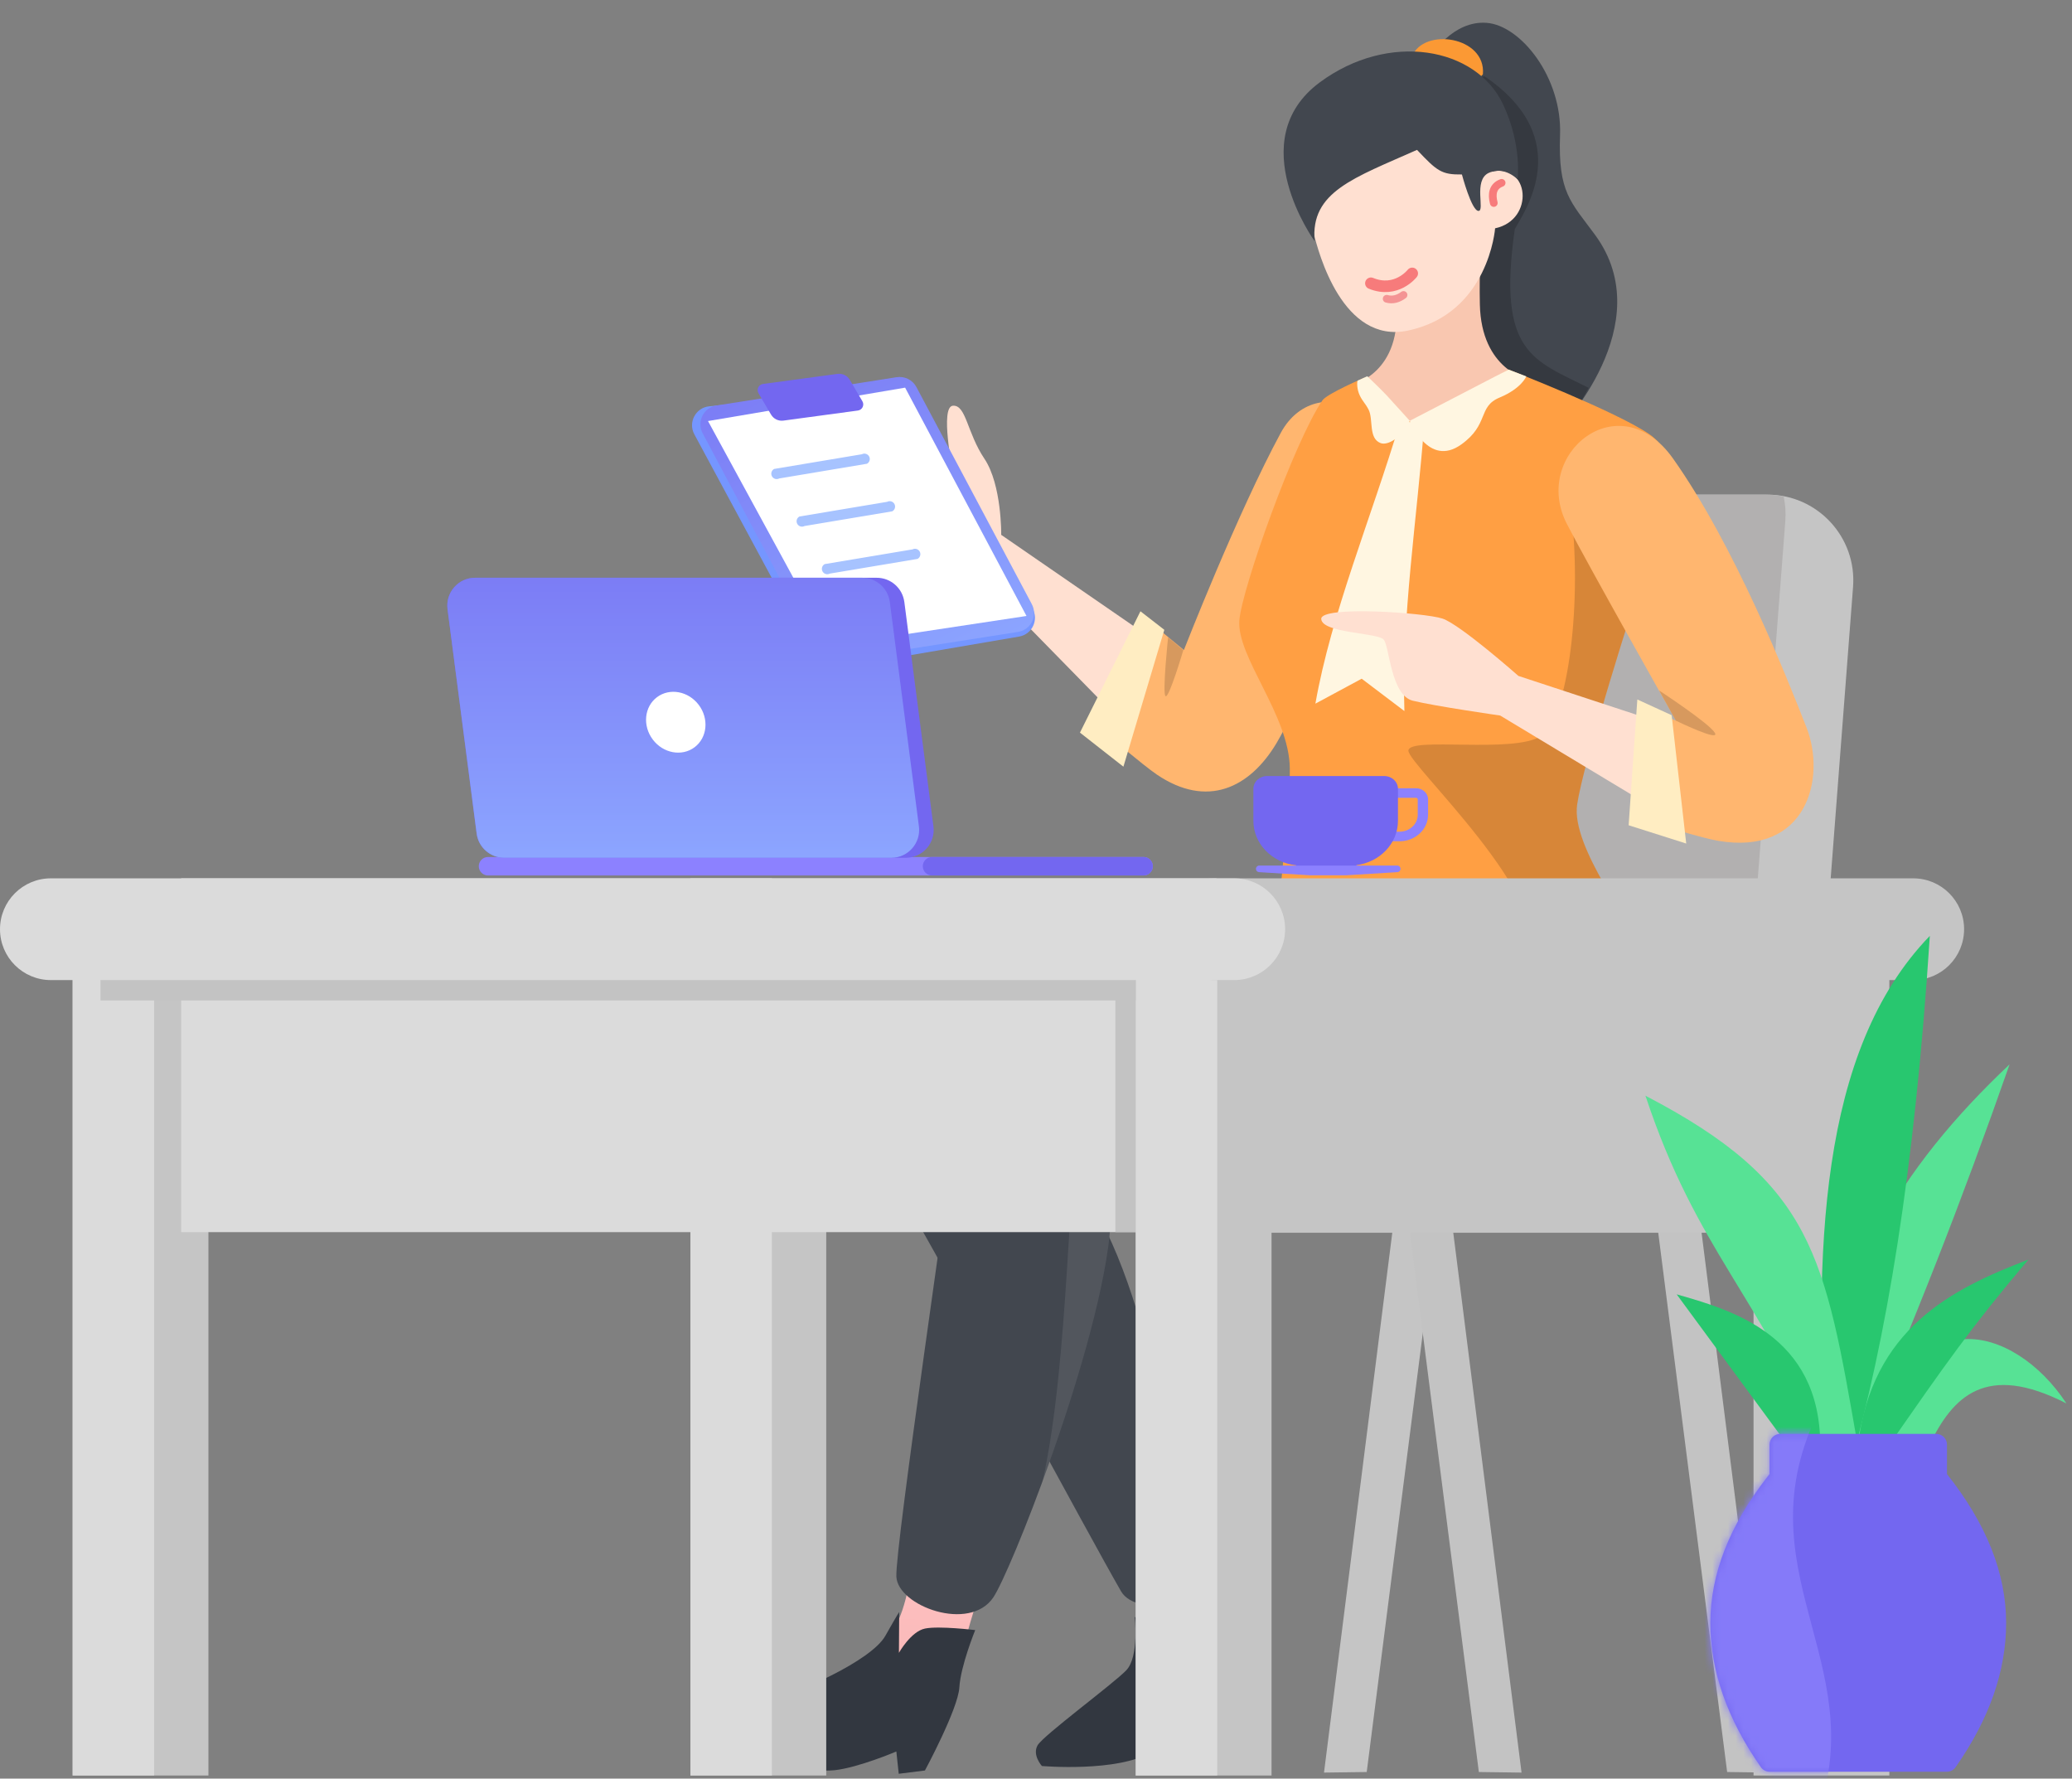 <svg width="268" height="230" viewBox="0 0 268 230" fill="none" xmlns="http://www.w3.org/2000/svg">
<rect x="0" y="0" width="268" height="230" fill="#808080" stroke="none"/>
<g id="Illustration">
<g id="Chair4">
<path id="Path" fill-rule="evenodd" clip-rule="evenodd" d="M181.788 145.933L171.252 229.222L176.776 229.149L187.312 146.712L181.788 145.933Z" fill="#C5C5C5"/>
<path id="Path_2" fill-rule="evenodd" clip-rule="evenodd" d="M186.267 145.933L196.803 229.222L191.279 229.149L180.743 146.712L186.267 145.933Z" fill="#C3C3C3"/>
<path id="Path_3" fill-rule="evenodd" clip-rule="evenodd" d="M218.384 145.933L228.92 229.222L223.396 229.149L212.86 146.712L218.384 145.933Z" fill="#C3C3C3"/>
<path id="Path_4" fill-rule="evenodd" clip-rule="evenodd" d="M147.102 159.023C142.296 159.023 138.4 155.128 138.4 150.322C138.4 145.516 142.296 141.62 147.102 141.62H181.065C186.786 141.62 191.569 137.267 192.104 131.57L197.514 74.015C198.05 68.319 202.832 63.965 208.554 63.965H228.626C235.084 63.965 240.176 69.463 239.681 75.902L234.084 148.784C233.641 154.562 228.823 159.023 223.029 159.023H147.102Z" fill="#C5C5C5"/>
<path id="Combined Shape" fill-rule="evenodd" clip-rule="evenodd" d="M138.402 150.248C138.451 150.248 138.501 150.249 138.55 150.249H214.27C220.064 150.249 224.881 145.789 225.326 140.012L230.918 67.395C231.002 66.297 230.924 65.227 230.705 64.206C229.96 64.048 229.186 63.965 228.392 63.965H208.422C202.702 63.965 197.92 68.317 197.383 74.012L191.978 131.352C191.441 137.048 186.659 141.4 180.939 141.4H147.079C142.286 141.4 138.4 145.285 138.4 150.079C138.4 150.135 138.401 150.191 138.402 150.248Z" fill="#B2B0B0"/>
</g>
<g id="Wom3.4">
<g id="LLeg">
<path id="Path_5" fill-rule="evenodd" clip-rule="evenodd" d="M145.418 201.86C145.418 201.86 149.994 212.831 146.243 215.739C142.487 218.648 135.181 225.841 135.181 225.841L158.852 220.707L153.008 200.579L145.418 201.86Z" fill="url(#paint0_linear_773_108489)"/>
<path id="Path_6" fill-rule="evenodd" clip-rule="evenodd" d="M146.778 209.083C146.778 209.083 147.359 214.232 145.68 215.989C144.002 217.745 134.913 224.432 134.201 225.701C133.49 226.971 134.763 228.371 134.763 228.371C134.763 228.371 144.579 229.224 148.994 226.541C152.182 224.603 156.935 221.124 156.935 221.124L158.194 224.546L161.763 224.4C161.763 224.4 162.236 220.184 161.389 218.163C160.542 216.141 156.181 205.853 156.181 205.853C156.181 205.853 154.502 207.36 152.718 208.12C150.934 208.879 148.699 210.959 148.699 210.959L146.778 209.083Z" fill="#323740"/>
<path id="Path_7" fill-rule="evenodd" clip-rule="evenodd" d="M185.016 120.518C177.057 120.873 132.764 130.657 124.717 132.319C116.67 133.982 109.866 142.976 116.002 153.392C122.895 165.083 140.678 198.287 144.996 205.772C147.133 209.477 157.914 207.4 155.381 201.182C150.66 189.59 148.468 160.47 136.432 149.853C136.432 149.853 176.909 156.888 194.393 148.829C207.101 142.971 204.226 119.66 185.016 120.518Z" fill="#42474F"/>
</g>
<g id="LArm">
<path id="Path_8" fill-rule="evenodd" clip-rule="evenodd" d="M129.5 69.164C129.5 69.164 129.59 62.697 127.325 59.317C125.06 55.937 124.97 52.347 123.256 52.465C121.541 52.582 123.239 60.927 123.239 60.927C123.239 60.927 121.064 60.097 119.501 59.047C117.939 57.997 113.201 52.822 112.093 53.739C110.216 55.302 113.24 64.116 114.887 65.878C116.539 67.641 125.566 73.437 125.566 73.437L147.675 96.016L151.826 84.545L129.5 69.164Z" fill="#FFE0D1"/>
<path id="Path_9" fill-rule="evenodd" clip-rule="evenodd" d="M178.407 67.031C174.705 75.606 167.927 91.359 165.132 96.059C161.63 101.945 156.108 104.539 149.642 100.171C147.926 99.012 142.696 94.583 142.696 94.583L149.025 80.674L153.129 84.057C153.129 84.057 160.077 66.27 165.665 55.967C170.506 47.053 184.042 53.994 178.407 67.031Z" fill="#FFB66F"/>
<path id="Path_10" fill-rule="evenodd" clip-rule="evenodd" d="M153.057 84.067C153.057 84.067 151.191 90.388 150.754 90.022C150.318 89.656 151.088 82.415 151.088 82.415L153.057 84.067Z" fill="black" fill-opacity="0.16"/>
<path id="Path 65" fill-rule="evenodd" clip-rule="evenodd" d="M150.598 81.444L145.306 99.144L139.685 94.738L147.508 79.047L150.598 81.444Z" fill="#FFEDC2"/>
</g>
<g id="Head">
<g id="Group 21">
<path id="Path_11" fill-rule="evenodd" clip-rule="evenodd" d="M185.115 7.195C185.115 7.195 187.895 2.61 192.304 2.955C196.713 3.299 202.063 10.017 201.783 17.46C201.512 24.903 203.153 26.073 206.315 30.378C214.815 41.959 201.68 55.516 201.68 55.516L184.226 55.52L183.561 23.055L185.115 7.195Z" fill="#42474F"/>
<path id="Path 50" fill-rule="evenodd" clip-rule="evenodd" d="M192.039 9.879C203.933 17.998 197.117 27.42 195.926 29.632C193.637 45.729 198.356 46.556 205.475 50.153L202.998 54.579L192.795 52.658L184.19 10.691L192.039 9.879Z" fill="black" fill-opacity="0.199"/>
</g>
<path id="Path_12" fill-rule="evenodd" clip-rule="evenodd" d="M197.652 49.063C197.652 49.063 191.59 47.846 191.41 39.353C191.23 30.859 192.228 27.96 192.228 27.96L180.796 27.754C180.796 27.754 180.672 37.22 180.67 40.644C180.665 48.968 174.249 49.934 174.249 49.934C174.249 49.934 175.583 56.519 185.942 57.101C194.03 57.556 197.652 49.063 197.652 49.063Z" fill="#F9C7B0"/>
<g id="Group 20">
<path id="Path_13" fill-rule="evenodd" clip-rule="evenodd" d="M191.805 9.601C192.221 4.702 184.136 3.511 182.64 7.295C182.64 7.295 182.228 10.667 184.86 11.983C188.418 13.756 191.805 9.601 191.805 9.601Z" fill="#FB9934"/>
<path id="Path_14" fill-rule="evenodd" clip-rule="evenodd" d="M192.882 22.219C197.83 20.966 198.566 28.432 193.382 29.524C193.382 29.524 192.575 40.525 182.125 42.746C173.638 44.55 170.519 32.591 169.93 30.199C169.301 27.648 167.497 19.212 167.497 19.212L191.365 14.127L192.882 22.219Z" fill="#FFE0D1"/>
<path id="Path_15" fill-rule="evenodd" clip-rule="evenodd" d="M191.219 27.274C190.321 27.223 189.09 22.562 189.09 22.562C186.441 22.598 185.872 22.12 183.283 19.381C175.139 23.01 169.465 24.796 170.043 31.193C170.043 31.193 160.575 18.151 170.711 10.646C179.627 4.051 190.941 6.061 194.428 13.528C196.894 18.798 196.283 23.183 196.283 23.183C196.283 23.183 194.553 21.401 192.539 22.366C190.526 23.331 192.118 27.325 191.219 27.274Z" fill="#42474F"/>
<path id="Path_16" d="M182.662 35.357C182.662 35.357 180.62 37.991 177.319 36.633" stroke="#F77B7B" stroke-width="1.5" stroke-linecap="round"/>
<path id="Path_17" d="M181.537 38.144C180.839 38.665 180.099 38.85 179.357 38.635" stroke="#F49494" stroke-linecap="round"/>
<path id="Path 8" d="M193.21 26.249C192.91 25.09 193.07 24.085 194.225 23.645" stroke="#F77B7B" stroke-linecap="round"/>
</g>
</g>
<g id="Group 19">
<path id="Path_18" fill-rule="evenodd" clip-rule="evenodd" d="M176.644 48.801C176.505 48.794 171.616 50.937 171.053 51.763C167.385 57.143 160.651 76.081 160.305 80.189C159.914 84.928 166.745 92.477 166.829 99.337C166.903 106.199 163.907 126.857 165.069 128.787C166.223 130.716 173.802 139.883 175.383 139.92C176.973 139.958 178.16 135.145 180.568 135.25C182.968 135.354 187.971 141.735 190.128 141.689C192.276 141.643 214.539 127.539 212.837 123.521C211.126 119.502 203.184 109.516 203.994 104.041C204.793 98.567 211.182 78.358 213.488 71.48C215.785 64.602 217.636 59.123 213.349 56.163C209.062 53.204 195.113 47.79 195.113 47.79L182.623 54.776C182.623 54.776 177.369 48.836 176.644 48.801Z" fill="#FF9F43"/>
<path id="Path_19" fill-rule="evenodd" clip-rule="evenodd" d="M181.083 54.582C177.337 67.039 172.197 79.313 170.138 90.993L176.126 87.767L181.65 91.952C181.26 79.808 183.299 67.058 184.236 54.582H181.083Z" fill="#FFF6E1"/>
<path id="Path_20" fill-rule="evenodd" clip-rule="evenodd" d="M202.963 64.146L203.106 65.154C204.784 77.663 202.798 92.842 199.356 95.158C195.843 97.522 182.17 95.202 182.17 97.074C182.17 98.947 201.066 116.104 197.964 124.306C196.258 128.816 196.829 132.827 199.677 136.338L200.504 135.782C206.958 131.405 213.81 125.816 212.837 123.52C211.126 119.502 203.185 109.515 203.994 104.04C204.761 98.785 210.68 79.95 213.193 72.367L213.993 69.962C214.923 67.143 215.698 64.589 215.885 62.386L215.307 62.011C206.078 56.095 201.964 56.807 202.963 64.146Z" fill="black" fill-opacity="0.16"/>
<path id="Path_21" fill-rule="evenodd" clip-rule="evenodd" d="M197.418 48.672L195.113 47.79L182.35 54.415C182.35 54.415 184.75 60.522 188.999 57.481C192.642 54.88 191.105 52.592 193.961 51.411C196.807 50.231 197.418 48.672 197.418 48.672Z" fill="#FFF6E1"/>
<path id="Path_22" fill-rule="evenodd" clip-rule="evenodd" d="M182.35 54.415C181.424 56.47 179.543 57.671 178.571 57.298C176.966 56.681 177.655 54.224 177.023 52.983C176.57 52.103 176.277 51.97 175.88 51.144C175.512 50.385 175.497 49.475 175.591 49.224L176.847 48.653C176.847 48.653 178.572 50.281 179.375 51.144C180.376 52.219 182.35 54.415 182.35 54.415Z" fill="#FFF6E1"/>
</g>
<g id="RArm">
<path id="Path_23" fill-rule="evenodd" clip-rule="evenodd" d="M196.396 87.406C196.396 87.406 188.882 80.764 186.582 79.993C184.281 79.222 170.809 78.296 170.894 80.038C170.991 81.904 178.227 81.796 178.977 82.715C179.726 83.632 179.897 89.906 182.731 90.611C185.559 91.315 194.039 92.53 194.039 92.53L214.323 104.747L215.189 93.584L196.396 87.406Z" fill="#FFE0D1"/>
<path id="Path_24" fill-rule="evenodd" clip-rule="evenodd" d="M216.386 59.284C224.303 70.442 231.062 87.44 233.657 94.067C236.251 100.694 233.634 110.689 222.225 108.727C220.299 108.396 215.978 107.067 215.978 107.067L213.251 91.719L216.768 93.193C216.768 93.193 205.429 73.121 202.66 67.74C198.035 58.753 209.413 49.452 216.386 59.284Z" fill="#FFB66F"/>
<path id="Path_25" fill-rule="evenodd" clip-rule="evenodd" d="M216.769 93.193C216.769 93.193 222.528 96.002 221.804 94.766C221.08 93.53 214.596 89.289 214.596 89.289L216.769 93.193Z" fill="black" fill-opacity="0.16"/>
<path id="Path 64" fill-rule="evenodd" clip-rule="evenodd" d="M216.218 92.486L218.102 109.082L210.654 106.718L211.778 90.453L216.218 92.486Z" fill="#FFEDC2"/>
</g>
<g id="RLeg">
<path id="Path_26" fill-rule="evenodd" clip-rule="evenodd" d="M117.778 202.232C117.778 202.232 117.916 213.095 108.954 217.156C99.997 221.217 93.616 220.973 94.428 224.112C95.24 227.252 118.554 227.125 120.731 224.669C122.586 222.581 126.621 203.131 127.732 204.618L117.778 202.232Z" fill="url(#paint1_linear_773_108489)"/>
<path id="Path_27" fill-rule="evenodd" clip-rule="evenodd" d="M126.137 210.796C126.137 210.796 124.253 215.409 124.087 218.205C123.921 221.001 119.633 228.951 119.633 228.951L116.246 229.375L115.937 226.493C115.937 226.493 111.034 228.58 107.958 228.913C104.883 229.247 94.334 227.995 92.236 226.253C90.138 224.512 91.198 222.061 97.253 220.567C103.308 219.073 112.715 214.709 114.505 211.549C116.295 208.389 116.306 208.47 116.306 208.47L116.27 213.736C116.27 213.736 117.82 210.965 119.649 210.595C121.478 210.225 126.137 210.796 126.137 210.796Z" fill="#323740"/>
<path id="Path_28" fill-rule="evenodd" clip-rule="evenodd" d="M209.081 117.162C209.081 117.162 224.139 139.823 206.136 149.945C190.76 158.588 143.339 148.464 143.339 148.464C143.339 148.464 144.18 155.227 143.339 161.26C141.142 177.014 130.694 203.263 128.483 206.561C125.426 211.122 116.114 207.682 115.939 203.884C115.764 200.087 122.959 151.583 124.053 142.334C125.142 133.084 128.578 131.741 138.616 129.212C140.922 128.631 168.192 121.863 170.69 122.06C192.155 123.755 209.081 117.162 209.081 117.162Z" fill="#42474F"/>
<path id="Path_29" opacity="0.44" fill-rule="evenodd" clip-rule="evenodd" d="M198.143 147.426C182.576 149.168 141.362 145.578 139.706 147.209C138.126 148.767 138.39 175.872 134.844 191.559C138.337 182.054 142.117 170.031 143.34 161.26C144.181 155.228 143.34 148.464 143.34 148.464L144.95 148.785C153.352 150.415 192.305 157.413 206.137 149.945C214.249 145.564 217.388 138.782 215.553 129.598C213.34 140.432 207.537 146.375 198.143 147.426Z" fill="white" fill-opacity="0.192"/>
<ellipse id="Oval" rx="2.616" ry="4.791" transform="matrix(-0.974 0.225 0.225 0.974 117.415 143.576)" fill="white" fill-opacity="0.192"/>
<ellipse id="Oval_2" rx="3.488" ry="5.227" transform="matrix(-0.961 -0.276 -0.276 0.961 129.626 140.526)" fill="white" fill-opacity="0.192"/>
</g>
</g>
<g id="Example Task1">
<g id="Group 3">
<path id="Rectangle" d="M89.807 56.162C88.975 54.62 89.973 52.728 91.715 52.543L115.612 50.004C116.588 49.901 117.533 50.386 118.016 51.241L133.547 78.673C134.388 80.159 133.501 82.028 131.819 82.316L108.01 86.392C106.968 86.571 105.928 86.064 105.426 85.133L89.807 56.162Z" fill="#7596FF"/>
<path id="Rectangle_2" fill-rule="evenodd" clip-rule="evenodd" d="M90.882 56.027C90.087 54.532 91.002 52.699 92.675 52.436L115.975 48.777C117.013 48.614 118.04 49.127 118.533 50.054L133.459 78.125C134.254 79.62 133.339 81.453 131.666 81.716L108.365 85.375C107.328 85.538 106.301 85.025 105.807 84.098L90.882 56.027Z" fill="url(#paint2_linear_773_108489)"/>
<path id="Rectangle_3" d="M91.576 54.448L117.072 50.128L132.771 79.654L107.397 83.492L91.576 54.448Z" fill="white"/>
<path id="Rectangle_4" d="M98.105 50.851C97.815 50.358 98.12 49.729 98.687 49.652L108.325 48.349C108.963 48.263 109.591 48.568 109.918 49.123L111.546 51.89C111.836 52.383 111.531 53.012 110.964 53.088L101.326 54.391C100.688 54.477 100.06 54.172 99.733 53.617L98.105 50.851Z" fill="#7367F0"/>
<path id="Path_30" fill-rule="evenodd" clip-rule="evenodd" d="M111.477 58.741C111.817 58.561 112.238 58.69 112.419 59.03C112.587 59.345 112.488 59.731 112.201 59.929L112.131 59.971L100.784 61.872C100.445 62.053 100.023 61.924 99.843 61.584C99.675 61.268 99.774 60.882 100.061 60.684L100.13 60.642L111.477 58.741Z" fill="#A7C3FF"/>
<path id="Path_31" fill-rule="evenodd" clip-rule="evenodd" d="M114.751 64.892C115.09 64.711 115.512 64.84 115.692 65.18C115.86 65.495 115.761 65.882 115.474 66.08L115.405 66.122L104.058 68.023C103.718 68.203 103.297 68.074 103.116 67.734C102.948 67.419 103.047 67.033 103.334 66.835L103.404 66.792L114.751 64.892Z" fill="#A7C3FF"/>
<path id="Path_32" fill-rule="evenodd" clip-rule="evenodd" d="M118.02 71.045C118.36 70.865 118.781 70.994 118.962 71.333C119.13 71.649 119.031 72.035 118.744 72.233L118.674 72.275L107.327 74.176C106.988 74.356 106.566 74.227 106.386 73.888C106.218 73.572 106.317 73.186 106.604 72.988L106.673 72.946L118.02 71.045Z" fill="#A7C3FF"/>
</g>
</g>
<g id="Group 26">
<g id="Group 25">
<path id="Rectangle_5" fill-rule="evenodd" clip-rule="evenodd" d="M89.303 117.968H106.867V229.601H89.303V117.968Z" fill="#C5C5C5"/>
<path id="Rectangle_6" fill-rule="evenodd" clip-rule="evenodd" d="M89.303 113.582H99.841V229.601H89.303V113.582Z" fill="#DBDBDB"/>
<path id="Rectangle_7" fill-rule="evenodd" clip-rule="evenodd" d="M9.395 117.968H96.336V151.45H26.959V229.601H9.395V117.968Z" fill="#C5C5C5"/>
<path id="Rectangle_8" fill-rule="evenodd" clip-rule="evenodd" d="M9.395 117.968H19.933V229.601H9.395V117.968Z" fill="#DBDBDB"/>
</g>
<g id="Group 25_2">
<path id="Rectangle_9" fill-rule="evenodd" clip-rule="evenodd" d="M226.811 117.968H244.375V229.601H226.811V117.968Z" fill="#C5C5C5"/>
<path id="Rectangle_10" fill-rule="evenodd" clip-rule="evenodd" d="M146.9 117.968H233.842V159.414H164.464V229.601H146.9V117.968Z" fill="#C5C5C5"/>
<path id="Rectangle_11" fill-rule="evenodd" clip-rule="evenodd" d="M23.432 113.582L157.336 113.582V159.332H23.432V113.582Z" fill="#DBDBDB"/>
<path id="Rectangle_12" fill-rule="evenodd" clip-rule="evenodd" d="M144.266 117.968H154.804V159.332H144.266V117.968Z" fill="#C3C3C3"/>
<path id="Rectangle_13" fill-rule="evenodd" clip-rule="evenodd" d="M146.9 117.968H157.439V229.601H146.9V117.968Z" fill="#DBDBDB"/>
<path id="Rectangle_14" fill-rule="evenodd" clip-rule="evenodd" d="M150.457 120.161C150.457 116.527 153.402 113.582 157.036 113.582L247.464 113.582C251.097 113.582 254.043 116.527 254.043 120.161C254.043 123.794 251.097 126.739 247.464 126.739H157.036C153.402 126.739 150.457 123.794 150.457 120.161Z" fill="#C5C5C5"/>
<path id="Rectangle_15" fill-rule="evenodd" clip-rule="evenodd" d="M12.998 116.213H146.902V129.37H12.998V116.213Z" fill="#C3C3C3"/>
<path id="Rectangle_16" fill-rule="evenodd" clip-rule="evenodd" d="M0 120.161C0 116.527 2.945 113.582 6.579 113.582H159.644C163.277 113.582 166.222 116.527 166.222 120.161C166.222 123.794 163.277 126.739 159.644 126.739H6.579C2.945 126.739 0 123.794 0 120.161Z" fill="#DBDBDB"/>
</g>
</g>
<g id="Cup">
<path id="Path_33" fill-rule="evenodd" clip-rule="evenodd" d="M178.698 101.93H183.154C184.015 101.93 184.713 102.578 184.713 103.377V105.359C184.713 107.253 183.059 108.789 181.02 108.789H178.698C178.329 108.789 178.03 108.511 178.03 108.168C178.03 107.826 178.329 107.548 178.698 107.548H181.02C182.322 107.548 183.377 106.568 183.377 105.359V103.377C183.377 103.263 183.277 103.17 183.154 103.17H178.698C178.329 103.17 178.03 102.892 178.03 102.55C178.03 102.207 178.329 101.93 178.698 101.93Z" fill="#8C81FF"/>
<path id="Path_34" fill-rule="evenodd" clip-rule="evenodd" d="M163.897 100.353C162.913 100.353 162.116 101.093 162.116 102.006V106.141C162.116 109.118 164.536 111.571 167.649 111.894L167.65 112.757H175.447L175.447 111.875C178.482 111.485 180.818 109.067 180.818 106.141V102.006C180.818 101.093 180.021 100.353 179.037 100.353H163.897Z" fill="#7367F0"/>
<path id="Rectangle_17" fill-rule="evenodd" clip-rule="evenodd" d="M181.15 112.356C181.15 112.12 180.96 111.93 180.724 111.93H162.874C162.639 111.93 162.448 112.121 162.448 112.356C162.448 112.581 162.623 112.767 162.848 112.781L169.435 113.188H174.111L180.75 112.781C180.975 112.767 181.15 112.581 181.15 112.356Z" fill="#8C81FF"/>
</g>
<g id="FacingBack Laptop3">
<path id="Rectangle_18" fill-rule="evenodd" clip-rule="evenodd" d="M61.928 112.017C61.928 111.357 62.463 110.821 63.123 110.821H147.913C148.574 110.821 149.109 111.357 149.109 112.017C149.109 112.677 148.574 113.213 147.913 113.213H63.123C62.463 113.213 61.928 112.677 61.928 112.017Z" fill="#8C81FF"/>
<path id="Rectangle_19" fill-rule="evenodd" clip-rule="evenodd" d="M119.357 112.017C119.357 111.357 119.893 110.821 120.553 110.821H147.913C148.574 110.821 149.109 111.357 149.109 112.017C149.109 112.677 148.574 113.213 147.913 113.213H120.553C119.893 113.213 119.357 112.677 119.357 112.017Z" fill="#7367F0"/>
<path id="Rectangle_20" fill-rule="evenodd" clip-rule="evenodd" d="M57.887 78.777C57.607 76.623 59.285 74.714 61.457 74.714H113.401C115.21 74.714 116.738 76.056 116.971 77.851L120.736 106.861C121.015 109.015 119.338 110.924 117.166 110.924H65.221C63.412 110.924 61.884 109.582 61.651 107.787L57.887 78.777Z" fill="#7367F0"/>
<path id="Rectangle_21" fill-rule="evenodd" clip-rule="evenodd" d="M57.887 78.777C57.607 76.623 59.285 74.714 61.457 74.714H111.522C113.331 74.714 114.859 76.056 115.092 77.851L118.856 106.861C119.136 109.015 117.458 110.924 115.286 110.924H65.221C63.412 110.924 61.884 109.582 61.651 107.787L57.887 78.777Z" fill="url(#paint3_linear_773_108489)"/>
<ellipse id="Oval_3" cx="87.407" cy="93.394" rx="3.723" ry="4.048" transform="rotate(-37 87.407 93.394)" fill="white"/>
</g>
<g id="Group 79">
<g id="Group 86">
<path id="Path 113" fill-rule="evenodd" clip-rule="evenodd" d="M240.092 188.137C247.331 171.721 253.908 154.863 259.929 137.632C246.061 150.734 235.276 166.695 236.812 188.137H240.092Z" fill="#57E295"/>
<path id="Rectangle_22" fill-rule="evenodd" clip-rule="evenodd" d="M236.237 189.852C234.524 161.862 235.25 135.867 249.61 121.023C247.629 151.755 243.924 173.404 239.231 189.852H236.237Z" fill="#28C76F"/>
<path id="Path 112" fill-rule="evenodd" clip-rule="evenodd" d="M235.578 186.937C227.554 167.377 219.492 161.771 212.828 141.693C234.638 153.029 236.006 162.39 240.287 186.937H235.578Z" fill="#57E295"/>
<path id="Path 114" fill-rule="evenodd" clip-rule="evenodd" d="M231.26 186.937L216.867 167.378C223.818 169.364 235.437 172.58 235.437 186.937H231.26Z" fill="#28C76F"/>
<path id="Path 116" fill-rule="evenodd" clip-rule="evenodd" d="M244.723 186.937H249.524C252.575 180.551 256.875 176.155 267.278 181.484C260.459 171.073 246.468 167.923 244.723 186.937Z" fill="#57E295"/>
<path id="Path 117" fill-rule="evenodd" clip-rule="evenodd" d="M240.305 186.937H244.298C251.626 176.432 254.776 171.855 262.36 162.885C252.37 166.685 242.115 171.855 240.305 186.937Z" fill="#28C76F"/>
</g>
<g id="Group 85">
<path id="Rectangle_23" fill-rule="evenodd" clip-rule="evenodd" d="M230.268 185.422H250.439C251.207 185.422 251.83 186.043 251.83 186.809V190.623C256.931 197.038 259.481 203.454 259.481 209.869C259.481 216.086 257.303 222.304 252.947 228.521C252.687 228.893 252.261 229.114 251.807 229.114H228.9C228.446 229.114 228.02 228.893 227.76 228.521C223.404 222.304 221.227 216.086 221.227 209.869C221.227 203.575 223.682 197.281 228.591 190.986L228.877 190.623V186.809C228.877 186.043 229.5 185.422 230.268 185.422Z" fill="#7367F0"/>
<mask id="mask0_773_108489" style="mask-type:alpha" maskUnits="userSpaceOnUse" x="221" y="185" width="39" height="45">
<path id="Rectangle_24" fill-rule="evenodd" clip-rule="evenodd" d="M230.268 185.422H250.439C251.207 185.422 251.83 186.043 251.83 186.809V190.623C256.931 197.038 259.481 203.454 259.481 209.869C259.481 216.086 257.303 222.304 252.947 228.521C252.687 228.893 252.261 229.114 251.807 229.114H228.9C228.446 229.114 228.02 228.893 227.76 228.521C223.404 222.304 221.227 216.086 221.227 209.869C221.227 203.575 223.682 197.281 228.591 190.986L228.877 190.623V186.809C228.877 186.043 229.5 185.422 230.268 185.422Z" fill="white"/>
</mask>
<g mask="url(#mask0_773_108489)">
<path id="Rectangle_25" fill-rule="evenodd" clip-rule="evenodd" d="M216.355 184.222H234.439C225.782 204.317 242.859 216.217 234.439 236.236H216.355V184.222Z" fill="#857AF9"/>
</g>
</g>
</g>
</g>
<defs>
<linearGradient id="paint0_linear_773_108489" x1="162.947" y1="194.43" x2="160.877" y2="224.534" gradientUnits="userSpaceOnUse">
<stop stop-color="#FDC6C6"/>
<stop offset="1" stop-color="#FAB2B2"/>
</linearGradient>
<linearGradient id="paint1_linear_773_108489" x1="133.507" y1="196.327" x2="132.149" y2="225.31" gradientUnits="userSpaceOnUse">
<stop stop-color="#FDC6C6"/>
<stop offset="1" stop-color="#FAB2B2"/>
</linearGradient>
<linearGradient id="paint2_linear_773_108489" x1="75.79" y1="32.214" x2="109.155" y2="94.965" gradientUnits="userSpaceOnUse">
<stop stop-color="#7367F0"/>
<stop offset="1" stop-color="#8CA5FF"/>
</linearGradient>
<linearGradient id="paint3_linear_773_108489" x1="52.469" y1="55.484" x2="52.469" y2="110.924" gradientUnits="userSpaceOnUse">
<stop stop-color="#7367F0"/>
<stop offset="1" stop-color="#8CA5FF"/>
</linearGradient>
</defs>
</svg>
